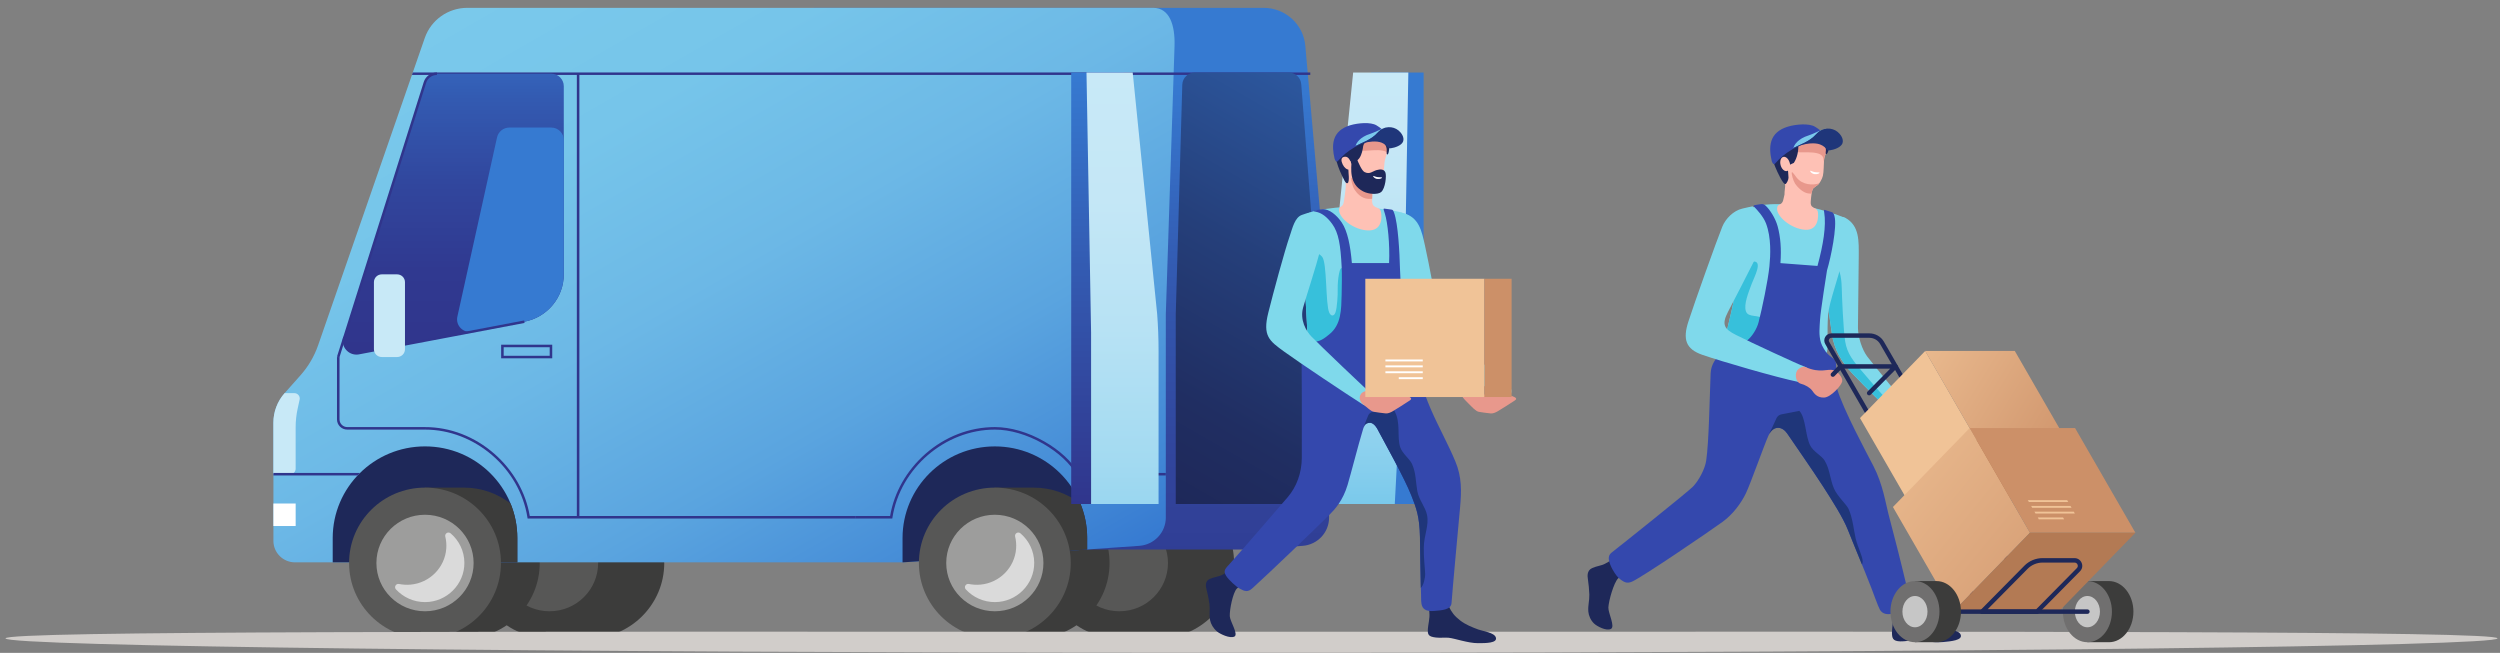 <svg width="314" height="82" viewBox="0 0 314 82" fill="none" xmlns="http://www.w3.org/2000/svg">
<rect x="0" y="0" width="314" height="82" fill="#808080" stroke="none"/>
<g clip-path="url(#clip0)">
<path d="M73.892 61.246C79.159 61.246 83.43 65.487 83.43 70.717C83.43 75.946 79.161 80.187 73.892 80.187H69.021V61.249H73.892V61.246Z" fill="#3C3C3B"/>
<path d="M69.021 80.185C74.289 80.185 78.559 75.945 78.559 70.714C78.559 65.484 74.289 61.244 69.021 61.244C63.754 61.244 59.483 65.484 59.483 70.714C59.483 75.945 63.754 80.185 69.021 80.185Z" fill="#3C3C3B"/>
<path d="M69.021 76.775C72.393 76.775 75.126 74.062 75.126 70.714C75.126 67.367 72.393 64.653 69.021 64.653C65.65 64.653 62.917 67.367 62.917 70.714C62.917 74.062 65.65 76.775 69.021 76.775Z" fill="#575756"/>
<path d="M58.252 61.246C63.519 61.246 67.79 65.487 67.79 70.717C67.79 75.946 63.522 80.187 58.252 80.187H53.382V61.249H58.252V61.246Z" fill="#3C3C3B"/>
<path d="M145.463 61.246C150.73 61.246 155.001 65.487 155.001 70.717C155.001 75.946 150.733 80.187 145.463 80.187H140.593V61.249H145.463V61.246Z" fill="#3C3C3B"/>
<path d="M140.593 80.185C145.861 80.185 150.131 75.945 150.131 70.714C150.131 65.484 145.861 61.244 140.593 61.244C135.325 61.244 131.055 65.484 131.055 70.714C131.055 75.945 135.325 80.185 140.593 80.185Z" fill="#3C3C3B"/>
<path d="M140.593 76.775C143.964 76.775 146.697 74.062 146.697 70.714C146.697 67.367 143.964 64.653 140.593 64.653C137.222 64.653 134.489 67.367 134.489 70.714C134.489 74.062 137.222 76.775 140.593 76.775Z" fill="#575756"/>
<path d="M129.821 61.246C135.088 61.246 139.359 65.487 139.359 70.717C139.359 75.946 135.091 80.187 129.821 80.187H124.951V61.249H129.821V61.246Z" fill="#3C3C3B"/>
<path d="M156.941 69.024L163.596 68.559C165.476 68.429 166.933 66.877 166.933 65.007V39.465L163.947 5.747C163.71 3.051 161.438 0.985 158.713 0.985H102.171V69.024H156.941Z" fill="url(#paint0_linear)"/>
<path d="M144.833 0.985H58.694C56.283 0.985 54.138 2.503 53.353 4.766L39.958 43.361C39.477 44.748 38.726 46.027 37.75 47.127L35.753 49.375C34.844 50.401 34.341 51.719 34.341 53.085V67.937C34.341 69.425 35.555 70.631 37.054 70.631H113.362L143.089 68.557C144.969 68.427 146.426 66.874 146.426 65.005V39.465L147.521 5.784C147.602 3.16 146.906 0.985 144.833 0.985Z" fill="url(#paint1_linear)"/>
<path d="M136.548 69.017V67.58C136.548 61.222 131.357 56.068 124.953 56.068C118.549 56.068 113.359 61.222 113.359 67.58V70.635L136.548 69.017Z" fill="#1E2859"/>
<path d="M136.548 67.578V69.014L124.953 69.824V61.244H129.824C132.044 61.244 134.085 61.994 135.705 63.258C135.74 63.342 135.772 63.426 135.804 63.509C135.869 63.679 135.928 63.849 135.985 64.021C136.04 64.188 136.089 64.356 136.136 64.525C136.141 64.538 136.144 64.55 136.146 64.562C136.169 64.643 136.191 64.725 136.211 64.806C136.228 64.879 136.245 64.951 136.263 65.025C136.27 65.054 136.278 65.084 136.283 65.116C136.292 65.162 136.302 65.209 136.312 65.256C136.322 65.303 136.332 65.349 136.342 65.396C136.352 65.443 136.359 65.49 136.369 65.539C136.379 65.59 136.387 65.644 136.397 65.696C136.404 65.738 136.409 65.78 136.416 65.822C136.424 65.871 136.431 65.92 136.439 65.969C136.446 66.016 136.451 66.063 136.456 66.109C136.468 66.208 136.481 66.306 136.491 66.407C136.496 66.454 136.501 66.498 136.503 66.545C136.506 66.579 136.511 66.614 136.513 66.651C136.515 66.675 136.515 66.7 136.518 66.724C136.525 66.811 136.53 66.897 136.533 66.985C136.535 67.034 136.538 67.084 136.54 67.133C136.54 67.138 136.54 67.143 136.54 67.15C136.543 67.236 136.545 67.322 136.548 67.408C136.545 67.467 136.548 67.524 136.548 67.578Z" fill="#3C3C3B"/>
<path d="M124.951 80.185C130.218 80.185 134.489 75.945 134.489 70.714C134.489 65.484 130.218 61.244 124.951 61.244C119.683 61.244 115.413 65.484 115.413 70.714C115.413 75.945 119.683 80.185 124.951 80.185Z" fill="#575756"/>
<path d="M124.951 76.775C128.322 76.775 131.055 74.062 131.055 70.714C131.055 67.367 128.322 64.653 124.951 64.653C121.58 64.653 118.847 67.367 118.847 70.714C118.847 74.062 121.58 76.775 124.951 76.775Z" fill="#9D9D9C"/>
<path d="M127.5 67.394C127.617 67.871 127.661 68.377 127.624 68.899C127.451 71.29 125.528 73.228 123.123 73.43C122.63 73.472 122.151 73.44 121.696 73.349C121.302 73.268 121.032 73.73 121.304 74.025C122.211 75.012 123.519 75.629 124.973 75.624C127.696 75.614 129.92 73.378 129.898 70.675C129.886 69.199 129.219 67.881 128.171 66.988C127.864 66.727 127.406 67.007 127.5 67.394Z" fill="#DADADA"/>
<path d="M64.976 70.633V67.578C64.976 61.219 59.786 56.066 53.382 56.066C46.978 56.066 41.788 61.219 41.788 67.578V70.633H64.976Z" fill="#1E2859"/>
<path d="M64.976 67.578V70.631H53.382V61.242H58.252C60.472 61.242 62.513 61.994 64.131 63.256C64.676 64.592 64.976 66.05 64.976 67.578Z" fill="#3C3C3B"/>
<path d="M53.382 80.185C58.649 80.185 62.92 75.945 62.92 70.714C62.92 65.484 58.649 61.244 53.382 61.244C48.114 61.244 43.844 65.484 43.844 70.714C43.844 75.945 48.114 80.185 53.382 80.185Z" fill="#575756"/>
<path d="M53.382 76.775C56.753 76.775 59.486 74.062 59.486 70.714C59.486 67.367 56.753 64.653 53.382 64.653C50.01 64.653 47.277 67.367 47.277 70.714C47.277 74.062 50.01 76.775 53.382 76.775Z" fill="#9D9D9C"/>
<path d="M55.928 67.394C56.045 67.871 56.089 68.377 56.052 68.899C55.879 71.29 53.956 73.228 51.551 73.43C51.058 73.472 50.58 73.44 50.124 73.349C49.73 73.268 49.46 73.73 49.732 74.025C50.639 75.012 51.947 75.629 53.401 75.624C56.124 75.614 58.349 73.378 58.327 70.675C58.314 69.199 57.648 67.881 56.6 66.988C56.293 66.727 55.834 67.007 55.928 67.394Z" fill="#DADADA"/>
<path d="M72.77 9.258H72.45V64.973H72.77V9.258Z" fill="#30358C"/>
<path d="M69.361 45.004H62.944V43.294H69.361V45.004ZM63.261 44.687H69.041V43.612H63.261V44.687Z" fill="#30358C"/>
<path d="M53.382 53.958H43.613C42.902 53.958 42.325 53.385 42.325 52.679V44.844H42.645V52.676C42.645 53.208 43.081 53.641 43.616 53.641H53.384V53.958H53.382Z" fill="#30358C"/>
<path d="M107.406 65.13H66.264L66.244 64.998C65.276 58.809 59.627 53.958 53.384 53.958V53.641C56.538 53.641 59.635 54.836 62.102 57.006C64.473 59.092 66.046 61.859 66.539 64.813H107.408V65.13H107.406Z" fill="#30358C"/>
<path d="M112.068 65.13H107.406V64.813H111.798C112.294 61.859 113.867 59.092 116.235 57.006C118.703 54.836 121.799 53.641 124.953 53.641C126.915 53.641 129.125 54.282 131.171 55.451C133.084 56.541 134.637 57.977 135.452 59.401H146.422V59.719H135.264L135.219 59.638C134.444 58.236 132.911 56.811 131.013 55.726C129.014 54.587 126.861 53.958 124.953 53.958C118.708 53.958 113.059 58.806 112.093 64.998L112.068 65.13Z" fill="#30358C"/>
<path d="M164.572 9.098V9.415H51.737L51.848 9.098H164.572Z" fill="#30358C"/>
<path d="M70.812 34.459V10.827C70.812 9.959 70.104 9.255 69.23 9.255H54.88C54.189 9.255 53.577 9.7 53.372 10.355L43.274 42.335C42.917 43.469 43.906 44.571 45.08 44.347L65.858 40.404C68.734 39.863 70.812 37.364 70.812 34.459Z" fill="url(#paint2_linear)"/>
<path d="M69.232 16.02H63.975C63.232 16.02 62.59 16.534 62.429 17.252L57.445 39.774C57.202 40.876 58.171 41.865 59.288 41.654L65.858 40.407C68.734 39.861 70.813 37.364 70.813 34.456V17.592C70.813 16.723 70.107 16.02 69.232 16.02Z" fill="#367AD1"/>
<path d="M43.118 42.289L42.326 44.796L42.631 44.891L43.423 42.385L43.118 42.289Z" fill="#30358C"/>
<path d="M44.778 44.539C44.287 44.539 43.819 44.335 43.485 43.959C43.073 43.501 42.937 42.876 43.123 42.291L53.221 10.31C53.449 9.585 54.118 9.098 54.883 9.098V9.415C54.259 9.415 53.714 9.814 53.526 10.404L43.428 42.384C43.276 42.864 43.388 43.373 43.722 43.747C44.059 44.121 44.555 44.288 45.05 44.195L65.828 40.252L65.888 40.562L45.11 44.505C45.001 44.529 44.889 44.539 44.778 44.539Z" fill="#30358C"/>
<path d="M49.876 44.844H47.954C47.406 44.844 46.965 44.404 46.965 43.863V35.44C46.965 34.897 47.409 34.459 47.954 34.459H49.876C50.424 34.459 50.865 34.899 50.865 35.44V43.863C50.867 44.404 50.424 44.844 49.876 44.844Z" fill="#C8E9F7"/>
<path d="M172.207 9.11L169.93 39.465C169.814 41.004 169.757 42.549 169.757 44.092V63.305H178.809V41.774V9.11H172.207Z" fill="#367AD1"/>
<path d="M169.957 9.11L166.883 39.465C166.767 41.004 166.71 42.549 166.71 44.092V63.305H175.185L176.312 41.774L176.889 9.11H169.957Z" fill="url(#paint3_linear)"/>
<path d="M165.679 39.465V63.305H147.674V39.465L148.496 10.635C148.521 9.787 149.222 9.11 150.077 9.11H161.857C162.684 9.11 163.37 9.742 163.435 10.559L165.679 39.465Z" fill="url(#paint4_linear)"/>
<path d="M141.146 9.11L143.422 39.465C143.539 41.004 143.596 42.549 143.596 44.092V63.305H134.543V41.774V9.11H141.146Z" fill="url(#paint5_linear)"/>
<path d="M142.268 9.11L145.342 39.465C145.459 41.004 145.516 42.549 145.516 44.092V63.305H137.041V41.774L136.463 9.11H142.268Z" fill="url(#paint6_linear)"/>
<path d="M37.135 63.241H34.338V66.068H37.135V63.241Z" fill="white"/>
<path d="M37.633 50.192L37.39 51.301C37.219 52.081 37.133 52.878 37.133 53.678V58.885C37.133 59.256 36.828 59.559 36.454 59.559H34.336V53.087C34.336 51.722 34.839 50.403 35.748 49.378H36.967C37.403 49.378 37.725 49.774 37.633 50.192Z" fill="#C8E9F7"/>
<path d="M45.221 59.401H34.338V59.719H44.911C45.013 59.611 45.117 59.505 45.221 59.401Z" fill="#30358C"/>
<g style="mix-blend-mode:multiply">
<path d="M174.025 79.348V79.346C168.506 79.348 162.89 79.348 157.189 79.348C151.491 79.348 145.872 79.346 140.353 79.346V79.348C62.293 79.338 0.69 79.225 0.69 80.18C0.69 81.178 68.08 81.985 151.211 81.985C153.213 81.985 155.205 81.985 157.189 81.983C159.171 81.983 161.165 81.985 163.167 81.985C246.298 81.985 313.688 81.176 313.688 80.18C313.69 79.225 252.088 79.338 174.025 79.348Z" fill="#D1CDCA"/>
</g>
<path d="M239.54 52.452C239.877 52.105 239.857 51.488 239.312 50.733C238.953 50.236 235.819 46.438 234.553 44.815C233.872 43.939 233.356 42.288 233.359 41.154C233.361 39.511 233.45 34.643 233.458 32.233C233.465 30.282 233.567 28.361 231.791 27.367C231.02 26.936 229.834 27.652 229.385 28.439C228.979 29.153 228.731 30.178 228.731 31C228.734 33.128 229.794 39.752 230.089 41.944C230.341 43.831 231.327 45.523 232.653 46.905C234.419 48.75 236.386 50.716 238.17 52.396C238.675 52.866 239.275 52.728 239.54 52.452Z" fill="#7FD9EB"/>
<path d="M236.805 49.978C236.01 49.144 234.565 47.474 233.787 46.539C232.799 45.356 232.009 44.438 231.761 42.923C231.508 41.361 231.342 37.034 231.327 36.257C231.315 35.605 231.221 33.6 230.51 33.497C229.759 33.389 229.313 34.055 229.066 34.626C229.402 37.319 229.905 40.539 230.094 41.944C230.346 43.831 231.332 45.523 232.658 46.906C234.427 48.75 236.391 50.716 238.175 52.396C238.338 52.551 238.514 52.639 238.683 52.679C238.727 52.639 238.759 52.58 238.774 52.502C238.866 52.066 237.491 50.696 236.805 49.978Z" fill="#37C0DB"/>
<path d="M217.652 43.877C218.299 43.931 227.44 44.788 228.624 44.736C228.902 44.724 229.365 44.571 229.484 44.16C229.66 43.558 229.4 40.596 229.695 38.901C229.992 37.194 231.909 31.598 232.279 29.512C232.464 28.459 232.487 27.795 231.682 27.369C230.891 26.951 228.518 26.26 227.671 26.088C225.969 25.744 224.044 25.564 222.307 25.66C221.512 25.704 220.184 25.849 219.582 26.427C219.082 26.907 218.693 27.657 218.465 28.326C217.875 30.063 217.992 34.459 217.927 36.033C217.865 37.543 217.617 38.451 217.355 39.587C217.09 40.736 216.904 41.486 216.626 42.593C216.413 43.432 216.679 43.796 217.652 43.877Z" fill="#7FD9EB"/>
<path d="M221.591 40.119C220.863 39.435 219.592 39.954 219.29 39.103C218.982 38.234 219.627 36.695 220.008 35.661C220.308 34.847 221.487 32.715 220.169 32.852C219.612 32.909 218.717 33.039 217.972 33.288C217.949 34.412 217.952 35.428 217.927 36.03C217.865 37.541 217.615 38.451 217.355 39.585C217.09 40.734 216.904 41.484 216.624 42.591C216.411 43.432 216.678 43.796 217.652 43.877C217.885 43.897 219.223 44.02 220.893 44.168C221.145 43.995 221.353 43.772 221.529 43.501C222.505 42.018 222.307 40.793 221.591 40.119Z" fill="#37C0DB"/>
<path d="M237.632 79.392C237.627 80.155 237.719 80.529 238.688 80.558C239.21 80.573 239.956 80.433 240.39 80.438C241.21 80.448 242.788 80.76 244.054 80.642C245.037 80.551 246.529 80.416 246.264 79.72C246.031 79.105 244.606 79.08 244.002 78.915C243.182 78.691 242.354 78.445 241.646 77.983C240.851 77.464 240.479 77.036 240.095 76.328C239.525 75.28 239.367 74.394 238.504 74.377C237.566 74.357 237.305 75.039 237.702 77.38C237.813 78.025 237.635 78.891 237.632 79.392Z" fill="#1E2859"/>
<path d="M200.216 78.318C200.588 78.669 201.733 79.275 202.322 78.999C202.912 78.724 201.975 76.997 202.012 76.291C202.06 75.403 202.699 73.196 203.224 72.655C203.697 72.168 204.193 71.858 204.673 71.43C205.092 71.056 205.226 70.436 204.963 70.121C204.549 69.62 203.977 69.383 203.202 69.888C202.946 70.052 202.139 70.503 201.604 70.798C201.128 71.061 200.63 71.061 199.969 71.354C199.287 71.656 199.391 72.424 199.431 72.67C199.528 73.275 199.607 74.156 199.619 74.677C199.639 75.516 199.431 75.991 199.495 76.822C199.535 77.316 199.795 77.922 200.216 78.318Z" fill="#1E2859"/>
<path d="M202.434 69.391C203.368 68.67 212.031 61.755 212.64 61.116C213.361 60.361 214.144 58.914 214.298 57.854C214.647 55.434 214.714 50.298 214.855 46.891C214.9 45.818 215.499 44.751 216.733 44.057C217.543 43.602 218.633 43.383 219.376 42.817C220.073 42.286 220.672 41.285 220.88 40.471C221.309 38.793 222.059 35.275 222.24 33.44C222.377 32.07 222.488 29.837 221.807 28.053C221.47 27.175 220.662 26.324 220.402 26.063C220.229 25.891 220.192 25.815 220.345 25.778C220.573 25.721 220.989 25.665 221.207 25.635C221.45 25.603 221.619 25.699 221.797 25.866C222.28 26.322 222.984 27.379 223.266 28.405C223.635 29.748 223.756 31.29 223.623 33.049C224.854 33.13 227.074 33.303 228.275 33.401C228.999 30.752 229.388 28.363 229.123 26.693C229.08 26.432 229.056 26.317 229.209 26.371C229.402 26.44 229.834 26.567 230.096 26.654C230.322 26.727 230.383 27.062 230.411 27.16C230.77 28.427 229.952 32.383 229.472 33.959C229.472 33.959 228.659 39.049 228.6 40.129C228.545 41.1 228.411 42.074 228.711 43.039C228.843 43.459 229.239 44.131 229.521 44.421C230.024 44.935 230.545 45.063 230.599 45.656C230.639 46.094 230.715 47.921 230.718 48.765C231.498 51.427 234.493 56.969 235.309 58.545C236.49 60.838 236.83 63.187 237.181 64.528C237.855 67.098 238.636 70.087 239.498 73.73C239.614 74.217 239.82 75.398 239.632 75.781C239.386 76.283 238.888 76.618 238.43 76.829C237.632 77.198 236.597 77.373 236.121 76.586C235.906 76.229 235.227 74.323 235.038 73.841C233.978 71.115 233.208 69.347 232.108 66.572C231.474 64.971 230.138 62.902 228.964 61.067C227.886 59.382 225.05 55.289 224.482 54.457C223.821 53.488 222.711 53.395 222.109 54.733C221.539 55.999 219.872 60.749 219.272 61.987C218.685 63.199 217.647 64.606 216.374 65.531C214.766 66.7 206.336 72.448 204.983 73.054C204.252 73.381 203.873 73.004 203.573 72.812C203.224 72.591 202.882 72.138 202.558 71.565C202.392 71.273 202.114 70.704 202.069 70.279C202.008 69.784 202.255 69.529 202.434 69.391Z" fill="#3448AD"/>
<path d="M222.225 54.501C222.845 53.414 223.858 53.554 224.48 54.462C225.047 55.294 227.886 59.389 228.961 61.072C230.136 62.907 231.471 64.975 232.105 66.577C232.764 68.237 233.304 69.538 233.859 70.896C233.911 70.805 233.953 70.68 233.953 70.517C233.953 69.883 233.349 68.783 233.074 67.642C232.851 66.712 232.71 65.086 232.179 63.92C231.919 63.347 230.772 62.348 230.339 61.34C229.843 60.189 229.833 58.892 229.155 57.82C228.756 57.188 227.78 56.757 227.368 55.965C226.732 54.74 226.821 52.428 225.993 51.606C225.587 51.673 223.982 51.992 223.692 52.054C223.41 52.115 223.214 52.344 223.127 52.524C222.79 53.215 222.637 53.648 222.292 54.287C222.26 54.349 222.235 54.435 222.225 54.501Z" fill="#1F367A"/>
<path d="M212.058 40.397C212.836 37.991 215.636 30.151 216.324 28.462C216.726 27.478 217.714 26.459 218.829 26.201C219.394 26.071 219.84 25.962 220.102 25.921C220.152 25.913 220.157 25.935 220.194 25.977C220.729 26.575 221.581 27.394 221.581 28.353C221.581 29.347 221.388 30.643 220.692 32.043C219.676 34.085 217.645 38.001 217.043 39.157C216.176 40.817 216.607 41.339 218.046 42.072C219.701 42.913 226.016 45.838 226.588 46.022C227.235 46.231 227.455 46.824 227.297 47.4C227.165 47.877 226.516 48.106 225.889 47.975C223.092 47.397 216.186 45.388 213.815 44.566C211.706 43.836 211.35 42.591 212.058 40.397Z" fill="#7FD9EB"/>
<path d="M229.395 18.357C229.123 17.264 227.763 16.647 226.479 16.566C225.159 16.482 223.952 17.191 223.494 18.133C223.058 19.03 222.932 20.514 224.061 22.755C224.331 23.291 224.175 23.539 224.143 24.125C224.136 24.258 224.133 24.359 224.131 24.445C224.079 24.681 224.027 24.907 223.967 25.153C223.823 25.729 223.368 25.633 223.254 25.923C222.825 27.015 224.968 28.789 226.779 28.863C228.466 28.931 228.417 27.01 228.312 26.57C228.231 26.221 227.914 26.164 227.74 26.053C227.453 25.871 227.418 25.709 227.426 25.369C227.428 25.301 227.435 25.227 227.443 25.143C227.483 24.769 227.535 23.822 227.78 23.623C227.988 23.451 228.092 23.392 228.325 23.217C228.535 23.057 228.86 22.472 228.952 22.098C229.08 21.562 229.053 20.617 229.1 20.076C229.162 19.397 229.566 19.035 229.395 18.357Z" fill="#FEC1B5"/>
<path d="M225.674 22.327C225.592 22.226 225.121 21.54 225.062 21.626C224.96 21.773 225.22 22.686 225.461 23.062C225.681 23.409 226.385 24.191 227.093 24.292C227.319 24.324 227.457 24.329 227.542 24.314C227.584 24.004 227.656 23.724 227.784 23.621C227.995 23.453 228.099 23.389 228.33 23.212C228.399 23.161 228.453 23.097 228.503 23.025C227.651 23.308 226.39 23.215 225.674 22.327Z" fill="#E8988C"/>
<path d="M229.398 18.357C229.358 18.199 229.298 18.054 229.217 17.916C229.128 17.84 229.023 17.773 228.905 17.717C227.832 17.218 225.952 17.451 225.206 18.411C224.752 18.994 225.496 19.114 226.023 19.129C226.675 19.149 227.569 19.082 228.208 19.242C228.478 19.308 228.729 19.399 228.902 19.626C229.063 19.837 229.026 20.113 229.088 20.337C229.093 20.241 229.098 20.152 229.105 20.071C229.162 19.397 229.566 19.035 229.398 18.357Z" fill="#E8988C"/>
<path d="M229.184 17.07C228.691 16.44 227.745 15.852 226.65 15.786C225.079 15.69 223.367 16.298 223.13 17.284C223.04 17.655 223.08 18.02 222.84 18.268C222.171 18.957 222.736 20.393 222.954 20.932C223.256 21.675 223.984 23.22 224.252 23.119C224.415 23.057 224.653 22.536 224.636 22.307C224.601 21.82 224.581 21.313 224.502 20.831C224.443 20.482 224.45 20.479 224.609 20.189C224.668 20.317 224.807 20.689 224.807 20.689L225.305 20.46C225.721 19.84 225.939 18.9 225.855 17.985C225.932 17.867 226.137 17.739 226.249 17.692C227.056 17.358 228.453 17.685 229.006 18.177C229.318 18.455 229.33 18.625 229.333 18.868C229.335 19.021 229.241 19.397 229.387 19.363C229.531 19.328 229.697 18.954 229.724 18.418C229.744 17.958 229.407 17.358 229.184 17.07Z" fill="#1E2859"/>
<path d="M224.785 20.447C224.914 20.937 224.765 21.402 224.45 21.483C224.136 21.564 223.776 21.235 223.645 20.743C223.516 20.253 223.665 19.788 223.98 19.707C224.294 19.626 224.656 19.955 224.785 20.447Z" fill="#FEC1B5"/>
<path d="M222.53 20.214C222.577 20.41 222.753 20.779 222.978 20.519C223.618 19.783 224.155 19.328 225.079 18.78C225.674 18.425 226.226 18.138 226.898 18.012C227.817 17.84 228.704 17.899 229.459 18.241C229.583 18.297 229.705 18.162 229.648 17.963C229.422 17.169 229.018 16.556 227.97 15.919C227.2 15.451 225.545 15.614 224.581 15.899C222.141 16.622 222.136 18.516 222.53 20.214Z" fill="#3448AD"/>
<path d="M225.394 18.529C225.59 18.421 226.236 18.15 226.608 17.968C226.994 17.779 227.306 17.577 227.666 17.314C227.975 17.085 228.23 16.662 228.753 16.386C229.065 16.221 229.239 16.219 229.333 16.204C229.375 16.197 229.318 16.148 229.058 16.231C228.51 16.406 227.668 16.851 227.155 17.011C225.815 17.427 225.339 18.214 225.267 18.551C225.26 18.607 225.305 18.578 225.394 18.529Z" fill="#7AC9EB"/>
<path d="M225.315 18.553C226.075 18.133 227.247 17.813 228.099 16.858C228.914 15.946 230.094 15.983 230.814 16.573C231.139 16.839 231.622 17.446 231.407 18.015C231.211 18.526 230.329 18.814 229.846 18.875C229.61 18.907 229.556 18.873 229.459 18.762C229.308 18.593 229.053 18.31 228.592 18.14C227.933 17.894 226.915 18.02 226.283 18.221C226.088 18.285 225.612 18.504 225.411 18.612C225.285 18.681 225.206 18.617 225.315 18.553Z" fill="#1F367A"/>
<path d="M225.706 46.566C225.87 46.295 226.417 45.944 226.761 46.096C228.629 46.928 229.494 46.286 230.294 46.49C230.703 46.596 231.476 47.343 231.382 47.892C231.295 48.406 229.96 49.899 229.115 49.934C228.226 49.97 227.859 49.414 227.614 49.068C227.346 48.689 226.727 48.325 226.13 48.177C225.622 48.054 225.374 47.122 225.706 46.566Z" fill="#E8988C"/>
<path d="M228.538 21.702C228.526 21.786 228.238 21.916 227.894 21.867C227.547 21.817 227.331 21.537 227.361 21.461C227.391 21.39 227.601 21.569 227.948 21.618C228.295 21.67 228.55 21.618 228.538 21.702Z" fill="white"/>
<path d="M255.844 77.102H248.954C248.852 77.102 248.758 77.048 248.709 76.962L229.249 43.203C229.088 42.925 229.09 42.591 229.251 42.313C229.415 42.035 229.705 41.87 230.027 41.87H234.796C235.549 41.87 236.25 42.273 236.624 42.923L256.086 76.684C256.136 76.77 256.136 76.879 256.086 76.965C256.037 77.048 255.945 77.102 255.844 77.102ZM249.12 76.541H255.358L236.138 43.201C235.863 42.726 235.351 42.431 234.801 42.431H230.032C229.858 42.431 229.772 42.547 229.744 42.596C229.715 42.645 229.658 42.778 229.744 42.925L249.12 76.541Z" fill="#1E2859"/>
<path d="M264.878 72.982H262.178V80.664H264.878C266.578 80.664 267.958 78.945 267.958 76.824C267.958 74.704 266.578 72.982 264.878 72.982Z" fill="#3C3C3B"/>
<path d="M262.178 80.662C263.879 80.662 265.258 78.943 265.258 76.822C265.258 74.701 263.879 72.982 262.178 72.982C260.477 72.982 259.099 74.701 259.099 76.822C259.099 78.943 260.477 80.662 262.178 80.662Z" fill="#706F6F"/>
<path d="M262.178 78.787C263.048 78.787 263.754 77.907 263.754 76.822C263.754 75.737 263.048 74.857 262.178 74.857C261.308 74.857 260.603 75.737 260.603 76.822C260.603 77.907 261.308 78.787 262.178 78.787Z" fill="#C6C6C6"/>
<path d="M234.766 49.658C234.694 49.658 234.622 49.631 234.568 49.577C234.456 49.469 234.454 49.291 234.563 49.181L237.407 46.303H231.322L230.413 47.245C230.307 47.356 230.128 47.361 230.014 47.255C229.903 47.149 229.898 46.969 230.005 46.859L230.995 45.828C231.047 45.774 231.122 45.742 231.199 45.742H238.076C238.19 45.742 238.291 45.811 238.336 45.914C238.38 46.017 238.356 46.138 238.276 46.219L234.962 49.572C234.91 49.631 234.838 49.658 234.766 49.658Z" fill="#1E2859"/>
<path d="M248.245 55.254L240.055 63.679L233.614 52.507L241.804 44.081L248.245 55.254Z" fill="#F0C397"/>
<path d="M253.059 44.081H241.804L248.245 55.254H259.5L253.059 44.081Z" fill="url(#paint7_linear)"/>
<path d="M251.31 63.679H240.055L248.245 55.254H259.5L251.31 63.679Z" fill="#B37A54"/>
<path d="M254.964 66.909L245.329 76.822L237.751 63.679L247.388 53.766L254.964 66.909Z" fill="url(#paint8_linear)"/>
<path d="M260.627 53.766H247.388L254.964 66.909H268.206L260.627 53.766Z" fill="#CC9068"/>
<path d="M258.569 76.822H245.33L254.964 66.909H268.206L258.569 76.822Z" fill="#B37A54"/>
<path d="M259.773 63.052H254.83L254.697 62.818H259.636L259.773 63.052Z" fill="#F0C397"/>
<path d="M260.186 63.777H255.246L255.11 63.544H260.053L260.186 63.777Z" fill="#F0C397"/>
<path d="M260.602 64.501H255.66L255.526 64.267H260.469L260.602 64.501Z" fill="#F0C397"/>
<path d="M259.253 65.226H256.076L255.943 64.993H259.119L259.253 65.226Z" fill="#F0C397"/>
<path d="M262.178 77.102H243.219C243.063 77.102 242.937 76.977 242.937 76.822C242.937 76.667 243.063 76.541 243.219 76.541H262.178C262.334 76.541 262.461 76.667 262.461 76.822C262.461 76.977 262.334 77.102 262.178 77.102Z" fill="#1E2859"/>
<path d="M255.844 77.102H248.954C248.84 77.102 248.738 77.034 248.694 76.93C248.649 76.827 248.674 76.706 248.753 76.625L254.265 71.049C254.862 70.446 255.692 70.099 256.542 70.099H260.553C260.954 70.099 261.299 70.328 261.455 70.695C261.611 71.061 261.532 71.467 261.252 71.75L256.044 77.019C255.992 77.07 255.92 77.102 255.844 77.102ZM249.628 76.542H255.727L260.853 71.356C260.974 71.233 261.006 71.068 260.939 70.911C260.873 70.754 260.731 70.66 260.558 70.66H256.547C255.846 70.66 255.162 70.945 254.672 71.442L249.628 76.542Z" fill="#1E2859"/>
<path d="M243.219 72.982H240.518V80.664H243.219C244.918 80.664 246.298 78.945 246.298 76.824C246.298 74.704 244.918 72.982 243.219 72.982Z" fill="#3C3C3B"/>
<path d="M240.519 80.662C242.219 80.662 243.598 78.943 243.598 76.822C243.598 74.701 242.219 72.982 240.519 72.982C238.818 72.982 237.439 74.701 237.439 76.822C237.439 78.943 238.818 80.662 240.519 80.662Z" fill="#706F6F"/>
<path d="M240.519 78.787C241.389 78.787 242.094 77.907 242.094 76.822C242.094 75.737 241.389 74.857 240.519 74.857C239.648 74.857 238.943 75.737 238.943 76.822C238.943 77.907 239.648 78.787 240.519 78.787Z" fill="#C6C6C6"/>
<path d="M152.854 79.311C153.26 79.646 154.466 80.216 155.031 79.958C155.596 79.698 154.494 78.062 154.461 77.393C154.424 76.551 154.853 74.46 155.331 73.949C155.76 73.489 156.228 73.194 156.669 72.788C157.053 72.434 157.127 71.848 156.835 71.548C156.374 71.073 155.777 70.85 155.046 71.327C154.806 71.484 154.038 71.91 153.53 72.19C153.079 72.439 152.579 72.439 151.942 72.716C151.288 73.004 151.464 73.73 151.526 73.964C151.679 74.537 151.845 75.371 151.907 75.865C152.006 76.66 151.843 77.11 151.986 77.897C152.076 78.359 152.393 78.933 152.854 79.311Z" fill="#1E2859"/>
<path d="M179.342 78.965C179.292 79.717 179.396 79.958 180.353 80.074C180.87 80.138 181.512 80.057 181.941 80.101C182.753 80.187 184.371 80.782 185.634 80.782C186.615 80.782 188.099 80.782 187.881 80.071C187.688 79.442 186.276 79.289 185.686 79.07C184.886 78.775 184.081 78.458 183.405 77.936C182.647 77.351 182.32 76.886 181.965 76.158C181.814 75.85 181.413 75.294 180.831 75.139C179.661 74.829 179.349 75.326 179.532 76.979C179.602 77.629 179.371 78.47 179.342 78.965Z" fill="#1E2859"/>
<path d="M164.279 42.987C164.361 44.561 164.804 45.58 166.635 45.688C168.374 45.789 172.923 45.848 174.085 45.791C175.727 45.71 176.758 45.105 177.124 43.57C177.583 41.651 178.038 29.832 177.88 28.68C177.781 27.945 177.439 27.185 176.069 26.71C175.207 26.41 172.402 26.061 170.371 25.985C168.659 25.921 166.702 26.176 165.431 26.435C163.908 26.742 163.568 27.109 163.536 28.717C163.516 29.699 164.15 40.475 164.279 42.987Z" fill="#7FD9EB"/>
<path d="M174.221 18.475C173.953 17.311 172.752 16.765 171.741 16.61C170.606 16.438 169.155 17.058 168.535 17.968C167.998 18.758 167.735 19.901 168.828 22.1C169.088 22.627 169.048 23.362 168.981 23.921C168.917 24.486 168.86 24.9 168.776 25.397C168.674 25.994 168.28 25.933 168.216 26.157C167.896 27.261 170.113 29.01 172.006 28.941C173.767 28.877 173.557 26.931 173.413 26.491C173.299 26.142 172.965 26.11 172.777 26.012C172.308 25.77 172.321 25.505 172.348 24.671C172.365 24.1 172.35 23.503 172.549 23.421C172.801 23.316 172.888 23.279 173.121 23.121C173.331 22.976 173.495 22.718 173.597 22.487C173.805 22.002 173.844 20.927 173.896 20.41C173.963 19.766 174.374 19.136 174.221 18.475Z" fill="#FEC1B5"/>
<path d="M189.722 49.604C189.967 49.046 189.826 48.61 189.132 48.003C188.677 47.604 184.103 43.917 182.647 42.667C181.814 41.954 180.937 40.51 180.689 39.428C180.333 37.858 179.498 33.16 178.978 30.853C178.556 28.988 178.244 27.244 176.134 26.727C175.281 26.518 174.323 27.281 174.062 28.127C173.825 28.895 173.81 29.928 173.991 30.71C174.459 32.742 176.934 38.84 177.699 40.871C178.358 42.618 179.684 44.025 181.269 45.063C183.385 46.45 186.365 48.534 188.459 49.759C189.046 50.108 189.571 49.948 189.722 49.604Z" fill="#7FD9EB"/>
<path d="M163.65 31.5C163.833 35.142 164.188 41.189 164.279 42.987C164.282 43.031 164.284 43.075 164.287 43.117C164.46 43.211 164.708 43.253 165.089 43.208C166.514 43.048 167.527 41.914 167.951 41.292C168.902 39.892 168.892 37.14 168.853 35.834C168.84 35.386 168.766 34.036 168.64 33.807C168.265 33.121 167.988 35.202 168.015 36.331C168.033 37.01 167.951 38.653 167.73 39.251C167.547 39.745 167.178 39.747 166.955 39.27C166.467 38.22 166.702 32.958 166.048 32.235C165.57 31.701 164.495 31.29 163.65 31.5Z" fill="#37C0DB"/>
<path d="M154.531 70.729C155.712 69.43 161.091 63.202 161.74 62.442C162.852 61.136 163.496 59.404 163.506 57.51C163.524 54.519 163.509 45.181 163.457 44.114C163.439 43.786 163.464 43.036 163.563 42.871C163.818 42.441 164.039 42.889 164.663 42.935C165.781 43.021 166.395 42.436 166.935 42.013C168.496 40.785 168.459 38.832 168.511 37.019C168.538 36.011 168.555 34.397 168.513 33.522C168.377 30.808 168.137 29.246 167.324 28.13C166.712 27.288 166.016 26.718 165.228 26.59C164.983 26.55 164.963 26.496 165.102 26.454C165.226 26.418 165.917 26.27 166.17 26.27C166.925 26.27 167.849 26.942 168.538 27.97C169.246 29.027 169.608 30.835 169.796 33.039C171.156 33.039 173.166 33.039 174.469 33.039C174.58 30.663 174.293 27.957 173.941 26.833C173.8 26.383 173.693 26.179 173.884 26.203C174.062 26.226 174.57 26.297 174.719 26.317C174.937 26.346 174.974 26.39 175.096 26.718C175.608 28.115 175.784 31.738 175.836 33.694C175.864 34.761 176.069 38.493 176.131 39.708C176.176 40.571 176.176 41.378 176.555 42.185C176.793 42.694 177.298 42.975 177.64 43.176C177.972 43.373 178.058 43.639 178.093 44.018C178.227 45.474 178.319 47.447 178.574 48.276C178.896 49.324 179.163 50.128 179.706 51.38C180.724 53.729 181.841 55.687 182.785 57.935C183.618 59.918 183.573 61.697 183.382 63.778C183.159 66.228 182.448 73.848 182.312 75.752C182.25 76.615 181.009 76.655 180.182 76.731C178.262 76.911 178.529 75.71 178.482 74.618C178.43 73.46 178.376 68.732 178.351 67.45C178.301 64.85 177.88 63.8 177.271 62.245C176.394 60.007 173.674 55.163 173.208 54.265C173.032 53.928 172.626 53.053 172.016 53.104C171.31 53.163 171.3 53.633 171.043 54.445C170.723 55.453 169.65 59.593 169.251 60.922C168.672 62.853 167.671 63.955 167.096 64.533C165.456 66.178 159.577 71.826 157.308 73.88C156.723 74.409 156.344 74.291 155.658 73.907C155.289 73.701 154.318 72.84 154.003 72.328C153.599 71.681 153.869 71.455 154.531 70.729Z" fill="#3448AD"/>
<path d="M171.248 53.759C171.379 53.37 171.538 53.146 172.013 53.104C172.62 53.053 173.029 53.928 173.203 54.265C173.668 55.163 176.386 60.007 177.265 62.243C177.872 63.797 178.294 64.845 178.343 67.448C178.363 68.53 178.408 72.072 178.452 73.846C178.789 73.568 179.015 72.586 179 72.055C178.985 71.428 178.804 70.126 178.829 68.749C178.856 67.189 179.505 65.991 179.237 64.688C179.022 63.642 178.214 62.796 178.016 61.694C177.796 60.464 177.87 59.468 177.36 58.3C177.057 57.613 176.163 57.023 175.871 56.177C175.42 54.868 175.992 53.06 175.113 51.555C174.704 51.55 172.794 51.678 172.462 51.724C172.179 51.764 171.939 51.961 171.865 52.14C171.647 52.674 171.533 52.932 171.327 53.486C171.307 53.545 171.275 53.648 171.248 53.759Z" fill="#1F367A"/>
<path d="M183.722 48.979C183.977 48.79 184.812 49.063 185.159 49.21C185.595 49.392 187.842 49.919 188.471 49.823C189.14 49.719 189.526 49.599 189.772 49.697C190.027 49.801 190.74 49.973 190.279 50.285C189.789 50.62 188.545 51.402 188.094 51.668C187.879 51.796 187.52 51.955 187.245 51.928C186.667 51.874 186.11 51.786 185.751 51.727C185.354 51.663 184.871 51.102 184.502 50.745C183.665 49.938 183.197 49.365 183.722 48.979Z" fill="#E8988C"/>
<path d="M159.297 39.278C159.909 36.828 161.341 31.519 162.015 29.573C162.337 28.641 162.627 27.296 163.526 26.991C164.304 26.727 164.775 26.509 165.243 26.89C166.809 28.162 166.241 29.802 165.825 31.418C165.283 33.531 164.076 37.199 163.677 38.608C163.236 40.166 164.034 41.568 164.718 42.271C165.909 43.494 171.357 48.674 171.776 49.045C172.467 49.658 172.559 50.049 172.36 50.6C172.259 50.878 171.677 51.124 171.144 50.785C169.227 49.567 163.152 45.523 161.269 44.148C159.424 42.803 158.566 42.205 159.297 39.278Z" fill="#7FD9EB"/>
<path d="M170.966 49.442C171.159 49.191 171.652 49.009 171.969 49.208C173.351 50.079 175.789 49.454 176.582 49.695C176.845 49.774 177.551 49.97 177.09 50.283C176.599 50.617 175.356 51.4 174.905 51.665C174.689 51.793 174.33 51.953 174.055 51.926C173.478 51.872 172.92 51.783 172.561 51.724C172.165 51.66 171.702 51.158 171.288 50.856C170.864 50.551 170.567 49.956 170.966 49.442Z" fill="#E8988C"/>
<path d="M174.221 18.475C174.087 17.892 173.718 17.464 173.257 17.164C172.239 17.129 171.067 17.518 170.557 18.27C170.141 18.883 170.894 18.954 171.419 18.937C172.07 18.915 172.957 18.79 173.606 18.91C173.829 18.952 174.043 19.009 174.216 19.146C174.261 18.925 174.273 18.701 174.221 18.475Z" fill="#E8988C"/>
<path d="M167.857 18.211C167.973 17.914 168.166 17.739 168.255 17.415C168.528 16.423 170.069 15.771 171.253 15.884C171.88 15.944 173.864 16.364 174.414 17.921C174.583 18.398 174.434 19.183 174.355 19.313C174.223 19.527 174.164 19.331 174.164 19.227C174.166 19.055 174.209 18.674 174.09 18.386C174.013 18.202 173.837 17.909 173.51 17.803C172.992 17.636 172.254 17.663 171.739 17.771C171.466 17.828 171.246 18.098 171.213 18.364C171.156 18.807 171.045 19.395 170.755 19.835C170.448 20.305 169.71 20.551 169.71 20.551C169.68 20.376 169.615 20.211 169.519 20.128C169.222 20.44 169.39 21.69 169.41 22.177C169.42 22.398 169.425 22.959 169.239 23.006C169.043 23.057 168.912 22.772 168.81 22.575C168.072 21.151 167.391 19.399 167.857 18.211Z" fill="#1E2859"/>
<path d="M167.619 19.914C167.663 20.105 167.834 20.462 168.052 20.211C168.674 19.498 169.194 19.058 170.089 18.524C170.666 18.182 171.204 17.901 171.853 17.779C172.744 17.611 173.604 17.668 174.337 18C174.459 18.054 174.575 17.924 174.521 17.729C174.303 16.957 173.909 16.364 172.893 15.747C172.145 15.294 170.54 15.451 169.606 15.727C167.24 16.43 167.235 18.268 167.619 19.914Z" fill="#3448AD"/>
<path d="M170.396 18.28C170.587 18.175 171.213 17.914 171.575 17.737C171.949 17.552 172.251 17.358 172.601 17.102C172.9 16.881 173.148 16.47 173.656 16.204C173.958 16.044 174.129 16.042 174.218 16.027C174.258 16.02 174.204 15.97 173.951 16.052C173.421 16.221 172.603 16.652 172.105 16.807C170.805 17.21 170.344 17.975 170.274 18.302C170.265 18.357 170.309 18.327 170.396 18.28Z" fill="#7AC9EB"/>
<path d="M170.317 18.305C171.055 17.897 172.189 17.587 173.017 16.662C173.81 15.776 174.949 15.811 175.653 16.384C175.967 16.642 176.436 17.23 176.225 17.781C176.037 18.278 175.18 18.556 174.711 18.617C174.483 18.647 174.431 18.615 174.335 18.509C174.186 18.344 173.941 18.071 173.495 17.904C172.856 17.665 171.867 17.786 171.255 17.983C171.065 18.044 170.606 18.256 170.408 18.361C170.289 18.428 170.212 18.366 170.317 18.305Z" fill="#1F367A"/>
<path d="M169.633 20.329C169.801 20.77 169.72 21.259 169.417 21.296C169.165 21.326 168.828 21.05 168.639 20.649C168.439 20.221 168.389 19.798 168.81 19.702C169.222 19.609 169.467 19.889 169.633 20.329Z" fill="#FEC1B5"/>
<path d="M170.398 23.025C170.312 22.924 169.801 22.238 169.739 22.324C169.628 22.472 169.883 23.466 170.141 23.842C170.379 24.189 170.941 24.922 171.838 24.976C172.046 24.988 172.212 24.983 172.343 24.969C172.346 24.88 172.348 24.782 172.353 24.676C172.363 24.391 172.363 24.095 172.385 23.864C171.662 23.847 170.904 23.606 170.398 23.025Z" fill="#E8988C"/>
<path d="M171.198 24.032C171.927 24.418 173.074 24.464 173.475 24.118C174.008 23.655 174.164 22.059 174.005 21.663C173.837 21.239 173.393 21.222 172.893 21.365C172.38 21.51 172.038 21.948 171.382 21.608C171.04 21.431 170.648 20.504 170.423 19.968C170.334 19.754 169.766 19.864 169.759 20.101C169.724 21.158 169.392 23.077 171.198 24.032Z" fill="#1E2859"/>
<path d="M173.584 22.317C173.574 22.393 173.307 22.516 172.98 22.477C172.653 22.435 172.442 22.184 172.469 22.113C172.497 22.046 172.7 22.209 173.027 22.248C173.354 22.29 173.592 22.241 173.584 22.317Z" fill="white"/>
<path d="M186.444 35.012H171.484V49.867H186.444V35.012Z" fill="#F0C397"/>
<path d="M186.445 49.868H189.857V35.013H186.445V49.868Z" fill="#CC9068"/>
<path d="M178.698 45.152H174.008V45.393H178.698V45.152Z" fill="white"/>
<path d="M178.698 45.895H174.008V46.136H178.698V45.895Z" fill="white"/>
<path d="M178.698 46.635H174.008V46.876H178.698V46.635Z" fill="white"/>
<path d="M178.7 47.378H175.685V47.619H178.7V47.378Z" fill="white"/>
</g>
<defs>
<linearGradient id="paint0_linear" x1="134.551" y1="98.489" x2="134.551" y2="10.36" gradientUnits="userSpaceOnUse">
<stop stop-color="#30358C"/>
<stop offset="0.236" stop-color="#303990"/>
<stop offset="0.48" stop-color="#31469D"/>
<stop offset="0.729" stop-color="#335AB1"/>
<stop offset="0.979" stop-color="#3677CE"/>
<stop offset="1" stop-color="#367AD1"/>
</linearGradient>
<linearGradient id="paint1_linear" x1="67.229" y1="-4.776" x2="117.814" y2="83.463" gradientUnits="userSpaceOnUse">
<stop stop-color="#7AC9EB"/>
<stop offset="0.22" stop-color="#76C5EA"/>
<stop offset="0.448" stop-color="#6CB8E6"/>
<stop offset="0.68" stop-color="#5AA4DF"/>
<stop offset="0.913" stop-color="#4187D5"/>
<stop offset="1" stop-color="#367AD1"/>
</linearGradient>
<linearGradient id="paint2_linear" x1="57.007" y1="44.253" x2="57.007" y2="0.668" gradientUnits="userSpaceOnUse">
<stop stop-color="#30358C"/>
<stop offset="0.236" stop-color="#303990"/>
<stop offset="0.48" stop-color="#31469D"/>
<stop offset="0.729" stop-color="#335AB1"/>
<stop offset="0.979" stop-color="#3677CE"/>
<stop offset="1" stop-color="#367AD1"/>
</linearGradient>
<linearGradient id="paint3_linear" x1="171.8" y1="9.111" x2="171.8" y2="63.306" gradientUnits="userSpaceOnUse">
<stop stop-color="#C8E9F7"/>
<stop offset="0.222" stop-color="#C4E7F6"/>
<stop offset="0.451" stop-color="#B7E2F4"/>
<stop offset="0.684" stop-color="#A3DAF1"/>
<stop offset="0.919" stop-color="#86CEED"/>
<stop offset="1" stop-color="#7AC9EB"/>
</linearGradient>
<linearGradient id="paint4_linear" x1="143.167" y1="60.723" x2="183.757" y2="-10.082" gradientUnits="userSpaceOnUse">
<stop stop-color="#1E2859"/>
<stop offset="0.148" stop-color="#202E62"/>
<stop offset="0.389" stop-color="#253F7A"/>
<stop offset="0.693" stop-color="#2D5AA2"/>
<stop offset="1" stop-color="#367AD1"/>
</linearGradient>
<linearGradient id="paint5_linear" x1="139.07" y1="63.306" x2="139.07" y2="9.111" gradientUnits="userSpaceOnUse">
<stop stop-color="#30358C"/>
<stop offset="1" stop-color="#367AD1"/>
</linearGradient>
<linearGradient id="paint6_linear" x1="140.989" y1="9.111" x2="140.989" y2="80.455" gradientUnits="userSpaceOnUse">
<stop stop-color="#C8E9F7"/>
<stop offset="0.222" stop-color="#C4E7F6"/>
<stop offset="0.451" stop-color="#B7E2F4"/>
<stop offset="0.684" stop-color="#A3DAF1"/>
<stop offset="0.919" stop-color="#86CEED"/>
<stop offset="1" stop-color="#7AC9EB"/>
</linearGradient>
<linearGradient id="paint7_linear" x1="236.3" y1="40.978" x2="262.629" y2="57.147" gradientUnits="userSpaceOnUse">
<stop stop-color="#F0C397"/>
<stop offset="1" stop-color="#CC9068"/>
</linearGradient>
<linearGradient id="paint8_linear" x1="229.232" y1="51.584" x2="266.789" y2="82.08" gradientUnits="userSpaceOnUse">
<stop stop-color="#F0C397"/>
<stop offset="1" stop-color="#CC9068"/>
</linearGradient>
<clipPath id="clip0">
<rect x="0.69" y="0.985" width="313" height="81" fill="white"/>
</clipPath>
</defs>
</svg>